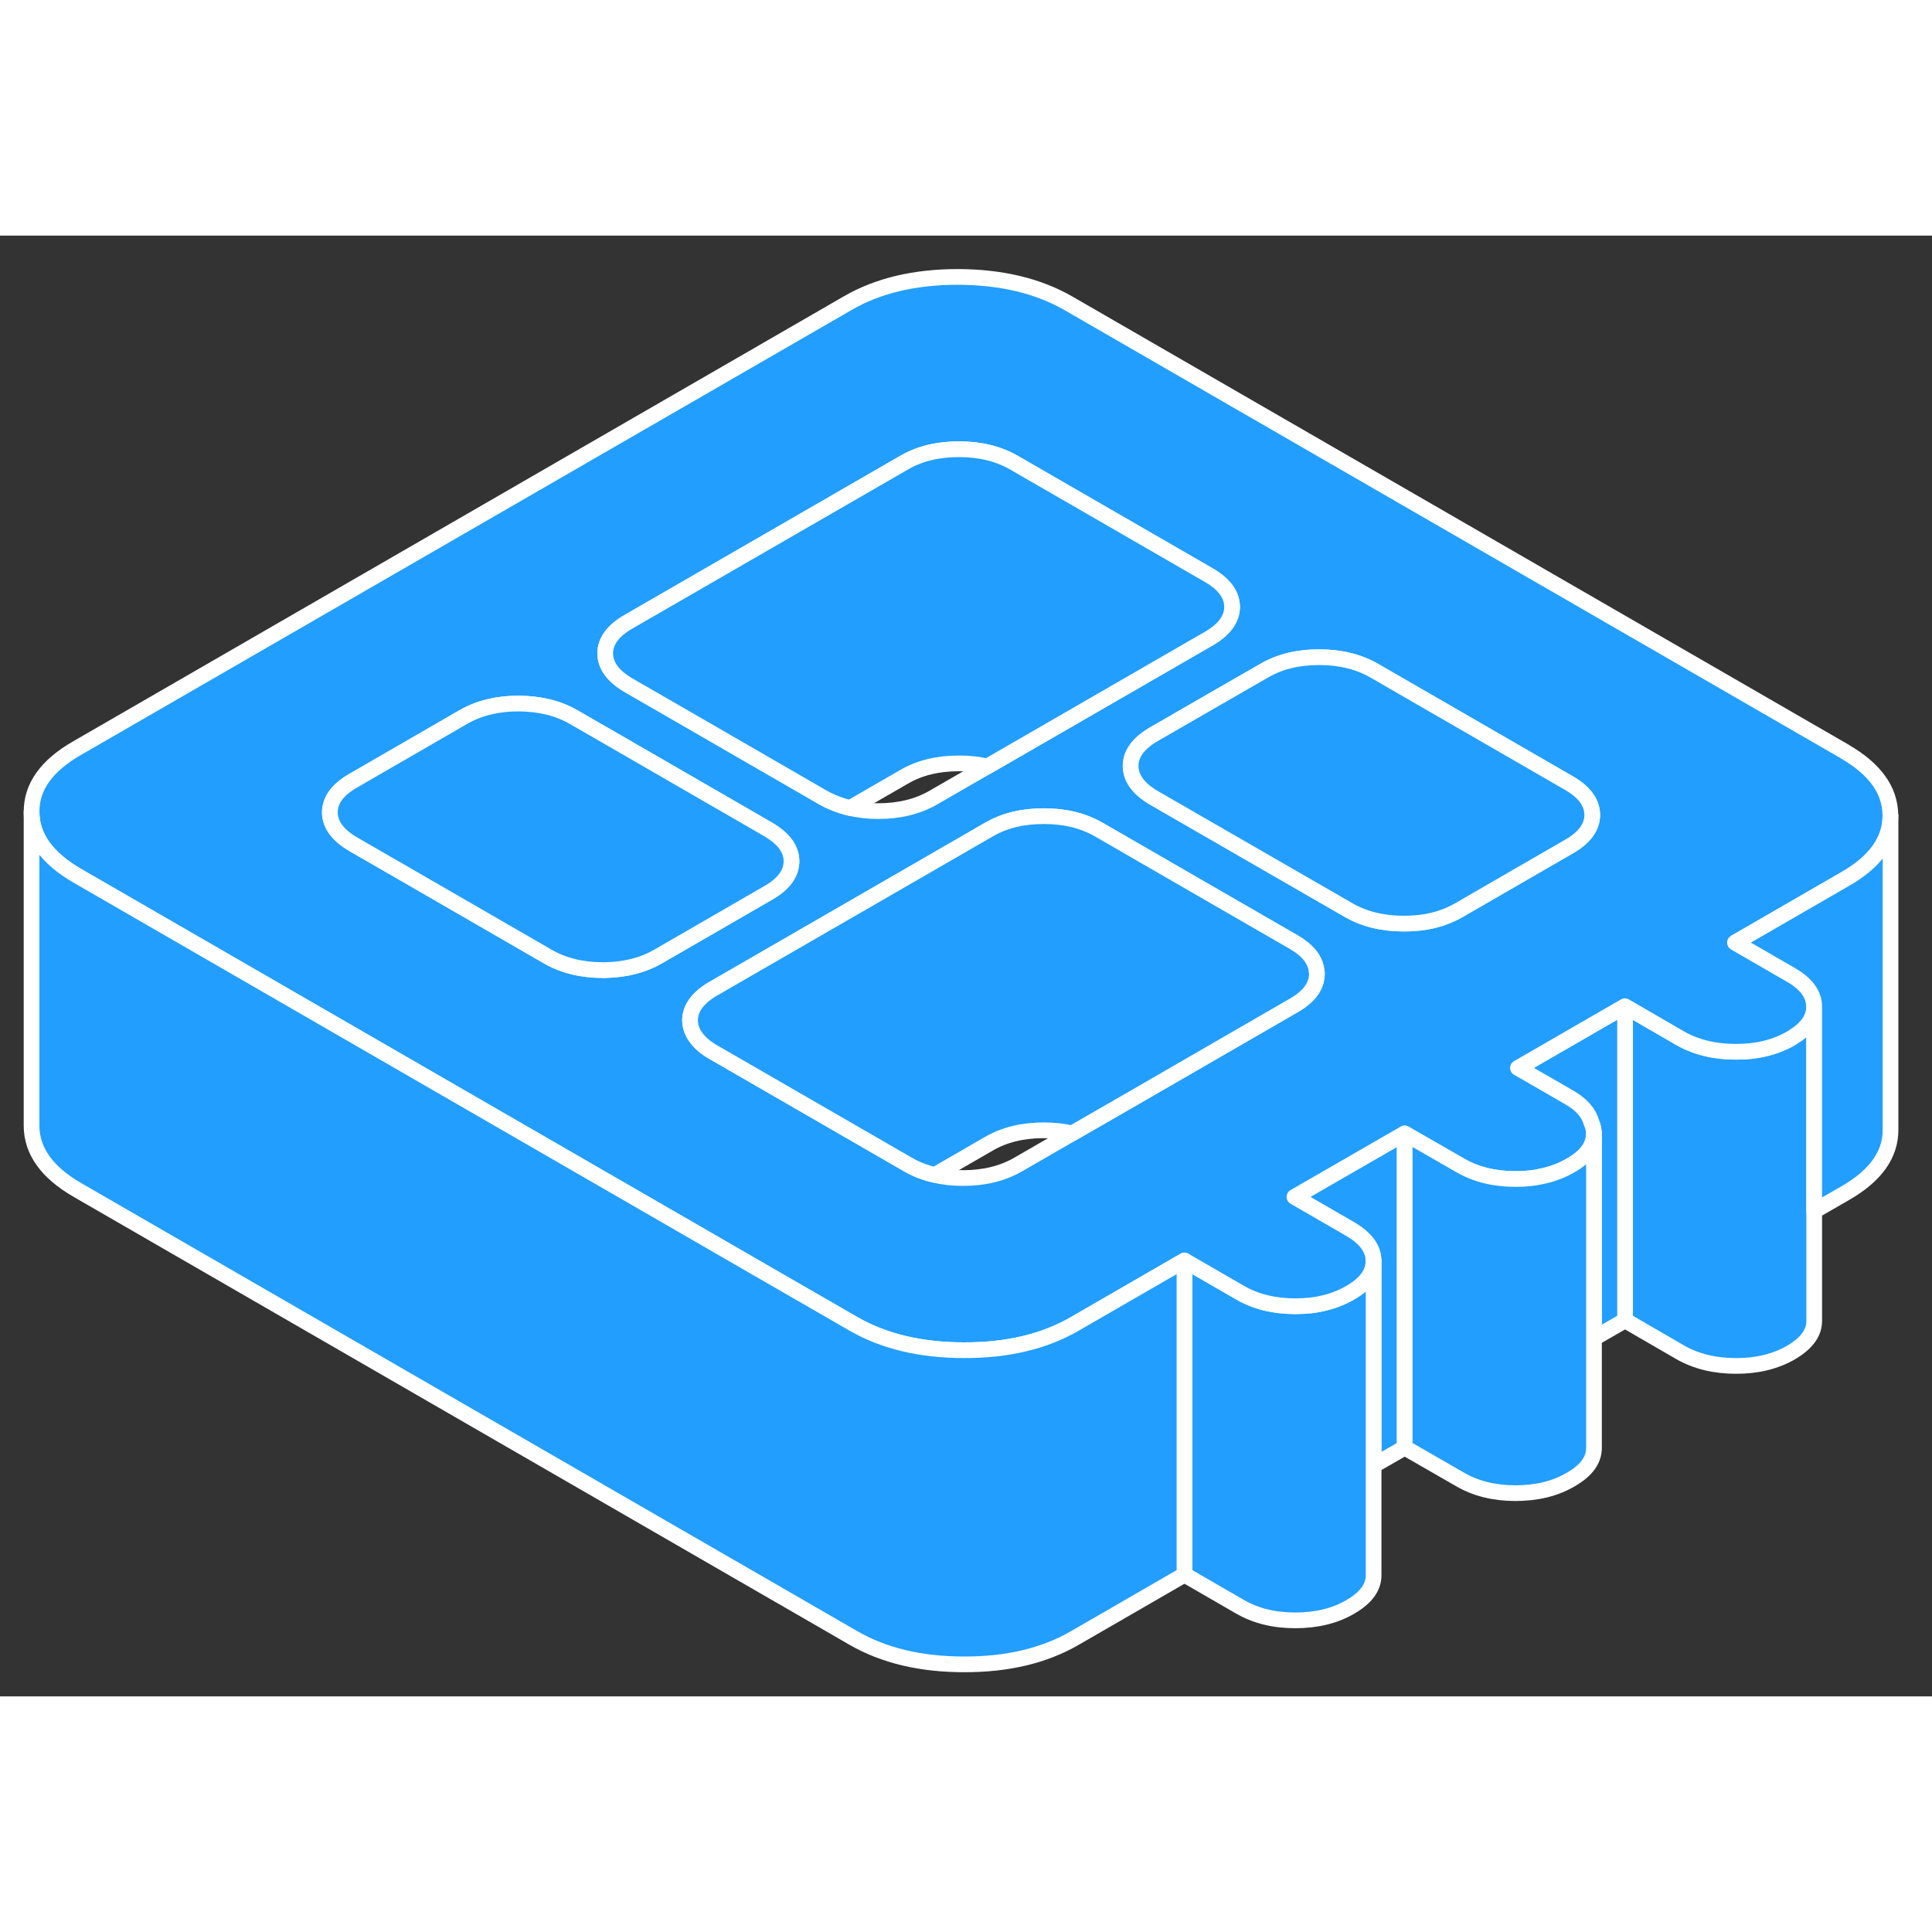 <svg width="48" height="48" viewBox="0 0 123 93" fill="#229EFF" xmlns="http://www.w3.org/2000/svg" stroke-width="1px" stroke-linecap="round" stroke-linejoin="round"><rect x="0" y="0" width="123" height="93" fill="#333333" stroke="none"/><path d="M115.5 49.1V69.08C115.51 69.86 115.01 70.53 114.02 71.11C113.03 71.68 111.85 71.97 110.51 71.96C109.16 71.96 107.98 71.67 106.98 71.1L103.46 69.06V49.06L106.98 51.1C107.98 51.67 109.16 51.96 110.51 51.96C111.85 51.97 113.03 51.68 114.02 51.11C114.09 51.07 114.16 51.03 114.22 50.98C115.07 50.45 115.5 49.82 115.5 49.1Z" stroke="white" stroke-linejoin="round"/><path d="M103.46 49.06V69.06L101.48 70.2V57.18C101.48 56.92 101.42 56.68 101.31 56.44C101.15 55.84 100.67 55.3 99.86 54.84L96.65 52.99L103.46 49.06Z" stroke="white" stroke-linejoin="round"/><path d="M89.43 57.16V77.16L87.45 78.3V65.27C87.45 64.5 86.95 63.82 85.95 63.24L82.42 61.2L82.63 61.08L89.43 57.16Z" stroke="white" stroke-linejoin="round"/><path d="M87.45 65.29V85.27C87.46 86.05 86.96 86.73 85.97 87.3C84.98 87.88 83.81 88.16 82.46 88.16C81.11 88.16 79.94 87.87 78.94 87.29L75.41 85.25V65.25L78.94 67.29C79.94 67.87 81.11 68.16 82.46 68.16C82.8 68.16 83.12 68.14 83.44 68.11C84.38 68 85.22 67.73 85.96 67.3C86.94 66.74 87.44 66.06 87.44 65.29H87.45Z" stroke="white" stroke-linejoin="round"/><path d="M117.44 32.84L68.04 4.32C66.1 3.2 63.75 2.64 61 2.63C58.24 2.63 55.9 3.18 53.97 4.3L4.89 32.64C2.96 33.75 2 35.1 2.01 36.69C2.01 38.28 2.99 39.64 4.93 40.76L15.2 46.69L25.78 52.8L45.18 64L48.71 66.04L54.33 69.28C56.27 70.4 58.62 70.96 61.37 70.96C64.13 70.97 66.47 70.41 68.4 69.3L75.41 65.25L78.94 67.29C79.94 67.87 81.11 68.16 82.46 68.16C82.8 68.16 83.12 68.14 83.44 68.11C84.38 68 85.22 67.73 85.96 67.3C86.94 66.74 87.44 66.06 87.44 65.29V65.27C87.44 64.5 86.94 63.82 85.94 63.24L82.41 61.2L82.62 61.08L89.42 57.16L92.95 59.19C93.95 59.77 95.12 60.06 96.47 60.06C97.07 60.06 97.63 60.01 98.15 59.89C98.82 59.75 99.43 59.52 99.98 59.2C100.98 58.63 101.47 57.96 101.47 57.18C101.47 56.92 101.41 56.68 101.3 56.44C101.14 55.84 100.66 55.3 99.85 54.84L96.64 52.99L103.45 49.06L106.97 51.1C107.97 51.67 109.15 51.96 110.5 51.96C111.84 51.97 113.02 51.68 114.01 51.11C114.08 51.07 114.15 51.03 114.21 50.98C115.06 50.45 115.49 49.82 115.49 49.1V49.08C115.49 48.3 114.99 47.62 113.99 47.05L110.46 45.01L117.47 40.96C119.39 39.86 120.35 38.51 120.35 36.93V36.91C120.34 35.31 119.37 33.96 117.43 32.84H117.44ZM40.02 24.58L57.55 14.46C58.54 13.88 59.71 13.6 61.06 13.6C62.41 13.6 63.58 13.89 64.58 14.47L76.93 21.6C77.93 22.17 78.43 22.85 78.44 23.63C78.44 24.41 77.94 25.09 76.95 25.66L73.66 27.56L62.85 33.8L59.42 35.78C58.43 36.35 57.26 36.64 55.91 36.64C55.27 36.64 54.68 36.57 54.12 36.44C53.49 36.29 52.92 36.07 52.39 35.77L43.25 30.49L40.04 28.64C39.04 28.06 38.54 27.38 38.53 26.6C38.53 25.83 39.02 25.15 40.02 24.58ZM38.55 46.76H38.38C37.03 46.76 35.86 46.47 34.86 45.89L25.72 40.61L22.51 38.76C21.51 38.18 21.01 37.5 21 36.73C21 35.95 21.49 35.27 22.49 34.7L29.5 30.65C30.49 30.08 31.66 29.79 33.01 29.79C34.36 29.8 35.53 30.08 36.53 30.66L39.74 32.51L48.88 37.79C49.41 38.1 49.8 38.43 50.05 38.79C50.27 39.11 50.39 39.46 50.39 39.82C50.39 40.6 49.9 41.28 48.9 41.85L41.89 45.9C40.94 46.45 39.83 46.73 38.55 46.76ZM82.35 49.02L72.33 54.81L68.25 57.16L64.82 59.14C63.83 59.71 62.66 60 61.31 60C60.67 60 60.08 59.94 59.52 59.8C58.89 59.66 58.32 59.44 57.79 59.13L45.44 52C44.98 51.74 44.63 51.45 44.39 51.15C44.09 50.78 43.94 50.39 43.93 49.97C43.93 49.19 44.43 48.51 45.42 47.94L62.95 37.82C63.94 37.24 65.11 36.96 66.46 36.96C67.81 36.96 68.98 37.25 69.98 37.83L77.98 42.45L82.33 44.96C83.27 45.5 83.76 46.12 83.82 46.84C83.84 46.89 83.84 46.94 83.84 46.99C83.84 47.77 83.35 48.45 82.35 49.02ZM99.88 38.9L96.59 40.8L92.87 42.95C91.88 43.52 90.71 43.81 89.36 43.8C88.01 43.8 86.84 43.51 85.84 42.93L73.49 35.81C72.49 35.23 71.99 34.55 71.98 33.77C71.98 32.99 72.47 32.32 73.47 31.74L77.18 29.6L80.48 27.7C81.47 27.12 82.64 26.84 83.99 26.84C85.34 26.84 86.51 27.13 87.51 27.71L99.86 34.84C100.86 35.41 101.36 36.09 101.37 36.87C101.37 37.65 100.88 38.33 99.88 38.9Z" stroke="white" stroke-linejoin="round"/><path d="M101.37 36.87C101.37 37.65 100.88 38.33 99.88 38.9L96.591 40.8L92.87 42.95C91.88 43.52 90.71 43.81 89.36 43.8C88.01 43.8 86.841 43.51 85.841 42.93L73.49 35.81C72.49 35.23 71.99 34.55 71.981 33.77C71.981 32.99 72.471 32.32 73.471 31.74L77.18 29.6L80.481 27.7C81.471 27.12 82.64 26.84 83.99 26.84C85.34 26.84 86.51 27.13 87.51 27.71L99.86 34.84C100.86 35.41 101.36 36.09 101.37 36.87Z" stroke="white" stroke-linejoin="round"/><path d="M83.84 46.99C83.84 47.77 83.35 48.45 82.35 49.02L72.33 54.81L68.25 57.16C67.69 57.02 67.1 56.96 66.46 56.96C65.11 56.96 63.94 57.24 62.95 57.82L59.52 59.8C58.89 59.66 58.32 59.44 57.79 59.13L45.44 52C44.98 51.74 44.63 51.45 44.39 51.15C44.09 50.78 43.94 50.39 43.93 49.97C43.93 49.19 44.43 48.51 45.42 47.94L62.95 37.82C63.94 37.24 65.11 36.96 66.46 36.96C67.81 36.96 68.98 37.25 69.98 37.83L77.98 42.45L82.33 44.96C83.27 45.5 83.76 46.12 83.82 46.84C83.84 46.89 83.84 46.94 83.84 46.99Z" stroke="white" stroke-linejoin="round"/><path d="M78.44 23.63C78.44 24.41 77.94 25.09 76.95 25.66L73.66 27.56L62.85 33.8C62.29 33.66 61.7 33.6 61.06 33.6C59.71 33.6 58.54 33.88 57.55 34.46L54.12 36.44C53.49 36.29 52.92 36.07 52.39 35.77L43.25 30.49L40.04 28.64C39.04 28.06 38.54 27.38 38.53 26.6C38.53 25.83 39.02 25.15 40.02 24.58L57.55 14.46C58.54 13.88 59.71 13.6 61.06 13.6C62.41 13.6 63.58 13.89 64.58 14.47L76.93 21.6C77.93 22.17 78.43 22.85 78.44 23.63Z" stroke="white" stroke-linejoin="round"/><path d="M50.39 39.82C50.39 40.6 49.9 41.28 48.9 41.85L41.89 45.9C40.94 46.45 39.83 46.73 38.55 46.76H38.38C37.03 46.76 35.86 46.47 34.86 45.89L25.72 40.61L22.51 38.76C21.51 38.18 21.01 37.5 21 36.73C21 35.95 21.49 35.27 22.49 34.7L29.5 30.65C30.49 30.08 31.66 29.79 33.01 29.79C34.36 29.8 35.53 30.08 36.53 30.66L39.74 32.51L48.88 37.79C49.41 38.1 49.8 38.43 50.05 38.79C50.27 39.11 50.39 39.46 50.39 39.82Z" stroke="white" stroke-linejoin="round"/><path d="M120.36 36.93V56.91C120.37 58.5 119.41 59.85 117.48 60.96L115.5 62.1V49.08C115.5 48.3 115 47.62 114 47.05L110.47 45.01L117.48 40.96C119.4 39.86 120.36 38.51 120.36 36.93Z" stroke="white" stroke-linejoin="round"/><path d="M75.41 65.25V85.25L68.4 89.3C66.47 90.41 64.13 90.97 61.37 90.96C58.62 90.96 56.27 90.4 54.33 89.28L4.93 60.76C2.99 59.64 2.02 58.28 2.01 56.69V36.69C2.01 38.28 2.99 39.64 4.93 40.76L15.2 46.69L25.78 52.8L45.18 64L48.71 66.04L54.33 69.28C56.27 70.4 58.62 70.96 61.37 70.96C64.13 70.97 66.47 70.41 68.4 69.3L75.41 65.25Z" stroke="white" stroke-linejoin="round"/><path d="M101.48 57.18V77.18C101.48 77.96 100.99 78.63 99.99 79.2C99 79.78 97.83 80.06 96.48 80.06C95.13 80.06 93.96 79.77 92.96 79.19L89.43 77.16V57.16L92.96 59.19C93.96 59.77 95.13 60.06 96.48 60.06C97.08 60.06 97.64 60.01 98.16 59.89C98.83 59.75 99.44 59.52 99.99 59.2C100.99 58.63 101.48 57.96 101.48 57.18Z" stroke="white" stroke-linejoin="round"/></svg>